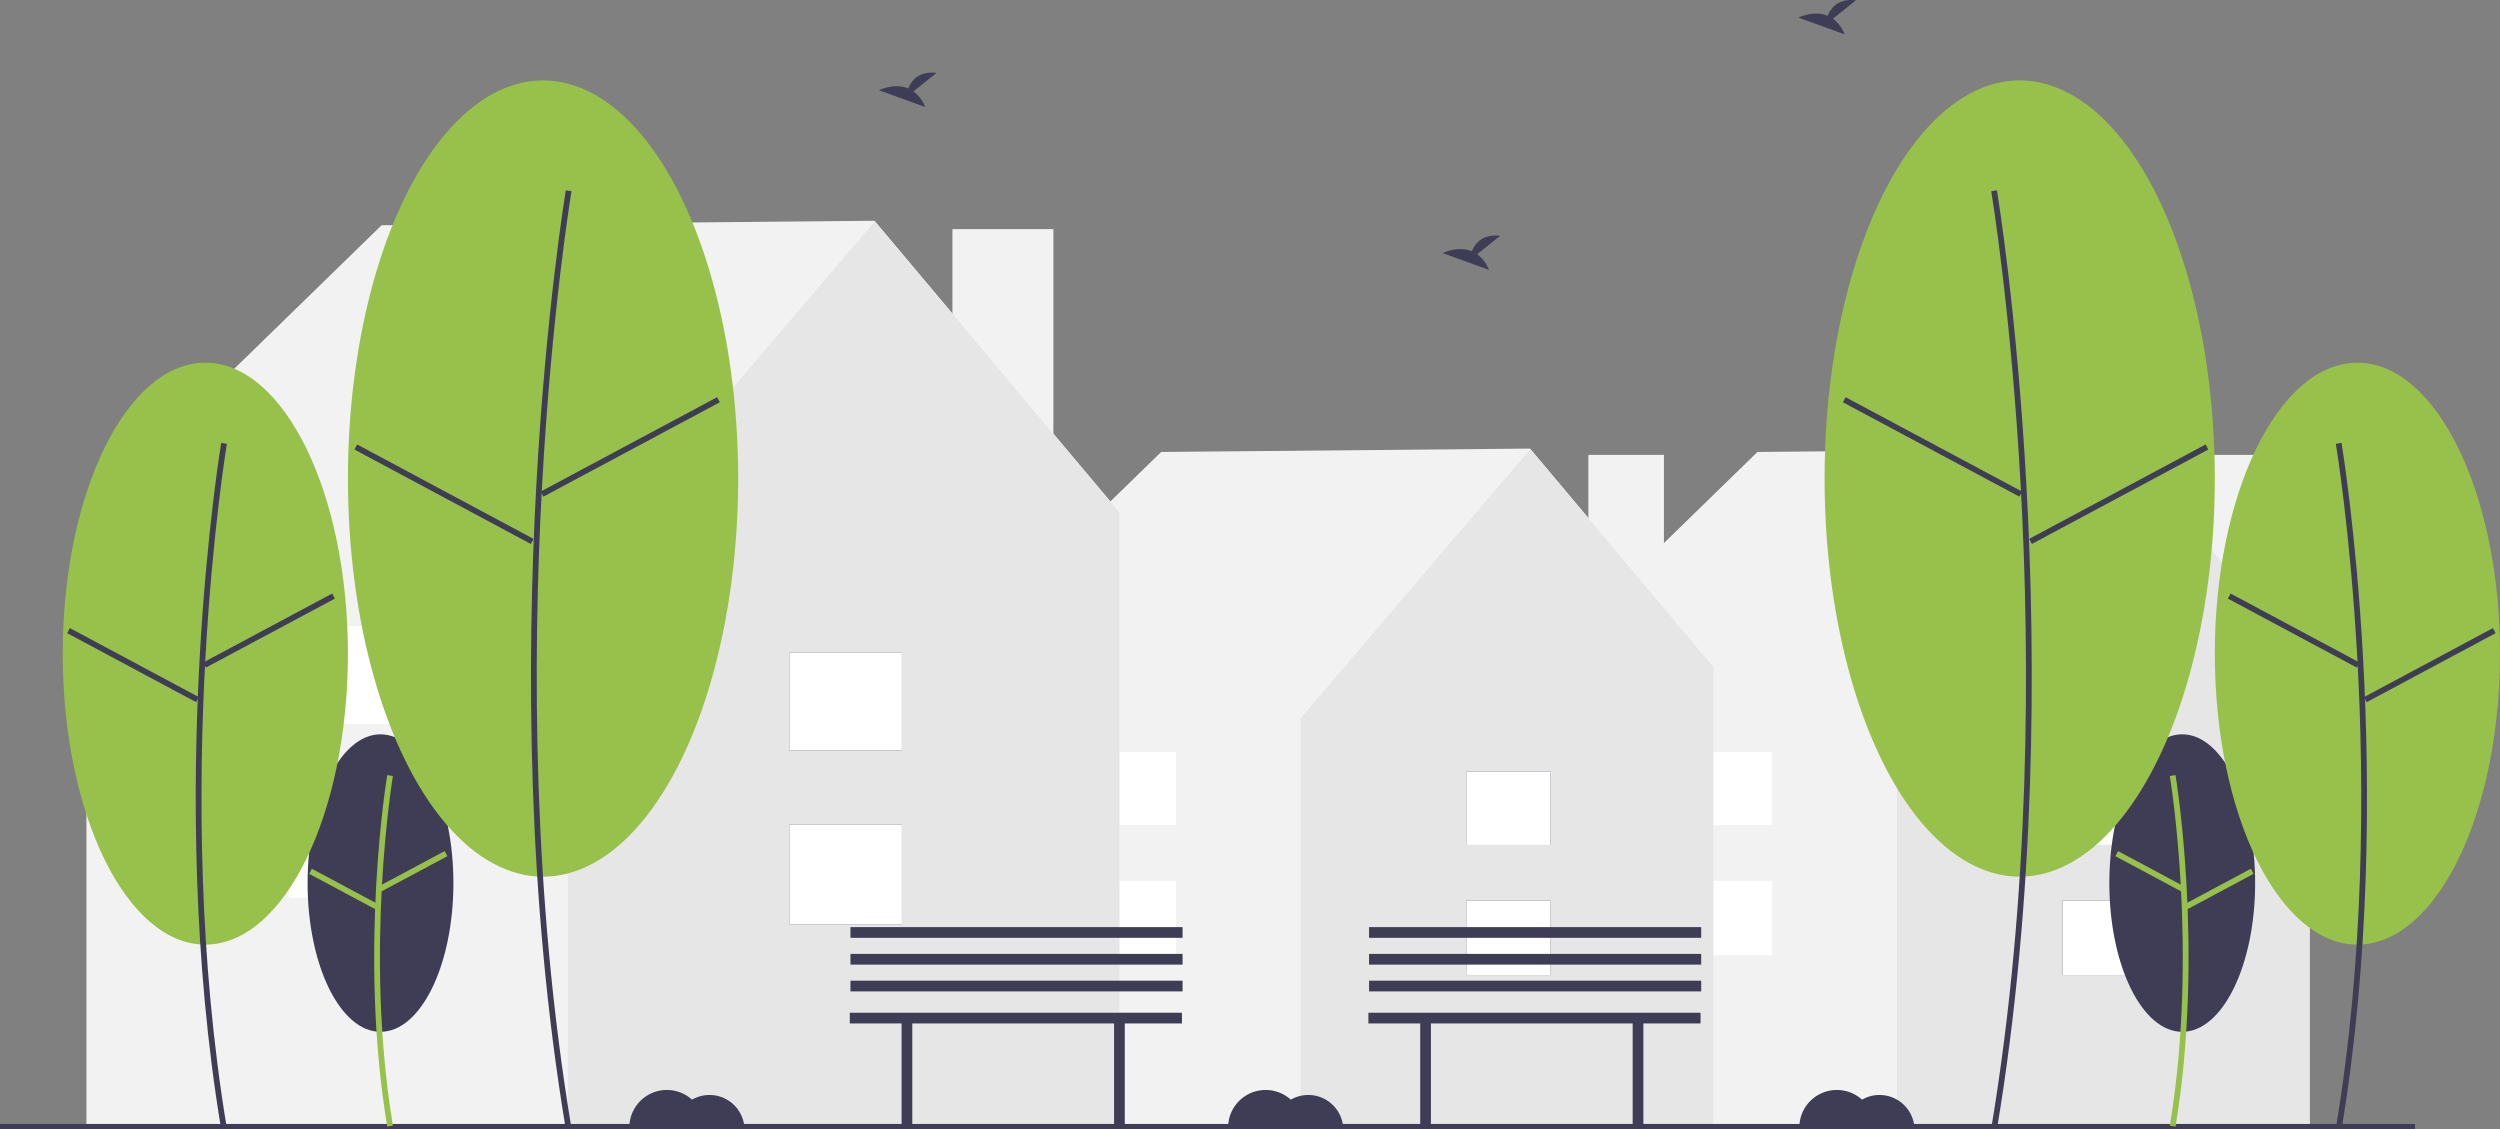 <?xml version="1.0" encoding="UTF-8" standalone="no"?>
<svg
   xmlns:dc="http://purl.org/dc/elements/1.1/"
   xmlns:cc="http://creativecommons.org/ns#"
   xmlns:rdf="http://www.w3.org/1999/02/22-rdf-syntax-ns#"
   xmlns:svg="http://www.w3.org/2000/svg"
   xmlns="http://www.w3.org/2000/svg"
   xmlns:sodipodi="http://sodipodi.sourceforge.net/DTD/sodipodi-0.dtd"
   xmlns:inkscape="http://www.inkscape.org/namespaces/inkscape"
   inkscape:version="1.0beta1 (32d4812, 2019-09-19)"
   sodipodi:docname="undraw_empty_street_sfxm.svg"
   version="1.1"
   viewBox="0 0 997.861 450.808"
   height="450.808"
   width="997.861"
   data-name="Layer 1"
   id="be3e1a43-0c7b-454d-900a-5620992e061d">
  <rect x="0" y="0" width="997.861" height="450.808" fill="#808080" stroke="none"/>
  <defs
     id="defs968" />
  <sodipodi:namedview
     inkscape:current-layer="be3e1a43-0c7b-454d-900a-5620992e061d"
     inkscape:window-maximized="0"
     inkscape:window-y="23"
     inkscape:window-x="0"
     inkscape:cy="953.55226"
     inkscape:cx="1209.2167"
     inkscape:zoom="0.1700891"
     showgrid="false"
     id="namedview966"
     inkscape:window-height="670"
     inkscape:window-width="1366"
     inkscape:pageshadow="2"
     inkscape:pageopacity="0"
     guidetolerance="10"
     gridtolerance="10"
     objecttolerance="10"
     borderopacity="1"
     inkscape:document-rotation="0"
     bordercolor="#666666"
     pagecolor="#ffffff" />
  <rect
     inkscape:export-ydpi="48.099998"
     inkscape:export-xdpi="48.099998"
     inkscape:export-filename="/Users/MacBook1/silent.png"
     id="rect833"
     fill="#f2f2f2"
     height="104.398"
     width="30.159"
     y="181.558"
     x="871.992" />
  <polygon
     inkscape:export-ydpi="48.099998"
     inkscape:export-xdpi="48.099998"
     inkscape:export-filename="/Users/MacBook1/silent.png"
     id="polygon835"
     fill="#f2f2f2"
     points="922.068 266.317 848.715 179.052 701.475 180.398 612.156 267.396 613.961 268.556 613.316 268.556 613.316 449.513 921.871 449.513 921.871 268.556 922.068 266.317" />
  <polygon
     inkscape:export-ydpi="48.099998"
     inkscape:export-xdpi="48.099998"
     inkscape:export-filename="/Users/MacBook1/silent.png"
     id="polygon837"
     fill="#e6e6e6"
     points="848.792 179.238 757.154 286.674 757.154 449.513 921.871 449.513 921.871 266.236 848.792 179.238" />
  <rect
     inkscape:export-ydpi="48.099998"
     inkscape:export-xdpi="48.099998"
     inkscape:export-filename="/Users/MacBook1/silent.png"
     id="rect839"
     fill="#3f3d56"
     height="29.733"
     width="33.639"
     y="359.461"
     x="823.272" />
  <rect
     inkscape:export-ydpi="48.099998"
     inkscape:export-xdpi="48.099998"
     inkscape:export-filename="/Users/MacBook1/silent.png"
     id="rect841"
     fill="#3f3d56"
     height="29.262"
     width="33.639"
     y="307.996"
     x="823.272" />
  <rect
     inkscape:export-ydpi="48.099998"
     inkscape:export-xdpi="48.099998"
     inkscape:export-filename="/Users/MacBook1/silent.png"
     id="rect843"
     fill="#fff"
     height="29.733"
     width="33.639"
     y="359.461"
     x="823.272" />
  <rect
     inkscape:export-ydpi="48.099998"
     inkscape:export-xdpi="48.099998"
     inkscape:export-filename="/Users/MacBook1/silent.png"
     id="rect845"
     fill="#fff"
     height="29.262"
     width="33.639"
     y="307.996"
     x="823.272" />
  <rect
     inkscape:export-ydpi="48.099998"
     inkscape:export-xdpi="48.099998"
     inkscape:export-filename="/Users/MacBook1/silent.png"
     id="rect847"
     fill="#fff"
     height="29.733"
     width="33.639"
     y="351.571"
     x="673.777" />
  <rect
     inkscape:export-ydpi="48.099998"
     inkscape:export-xdpi="48.099998"
     inkscape:export-filename="/Users/MacBook1/silent.png"
     id="rect849"
     fill="#fff"
     height="29.262"
     width="33.639"
     y="300.106"
     x="673.777" />
  <rect
     inkscape:export-ydpi="48.099998"
     inkscape:export-xdpi="48.099998"
     inkscape:export-filename="/Users/MacBook1/silent.png"
     id="rect851"
     fill="#f2f2f2"
     height="104.398"
     width="30.159"
     y="181.558"
     x="633.992" />
  <polygon
     inkscape:export-ydpi="48.099998"
     inkscape:export-xdpi="48.099998"
     inkscape:export-filename="/Users/MacBook1/silent.png"
     id="polygon853"
     fill="#f2f2f2"
     points="684.068 266.317 610.715 179.052 463.475 180.398 374.156 267.396 375.961 268.556 375.316 268.556 375.316 449.513 683.871 449.513 683.871 268.556 684.068 266.317" />
  <polygon
     inkscape:export-ydpi="48.099998"
     inkscape:export-xdpi="48.099998"
     inkscape:export-filename="/Users/MacBook1/silent.png"
     id="polygon855"
     fill="#e6e6e6"
     points="610.792 179.238 519.154 286.674 519.154 449.513 683.871 449.513 683.871 266.236 610.792 179.238" />
  <rect
     inkscape:export-ydpi="48.099998"
     inkscape:export-xdpi="48.099998"
     inkscape:export-filename="/Users/MacBook1/silent.png"
     id="rect857"
     fill="#3f3d56"
     height="29.733"
     width="33.639"
     y="359.461"
     x="585.272" />
  <rect
     inkscape:export-ydpi="48.099998"
     inkscape:export-xdpi="48.099998"
     inkscape:export-filename="/Users/MacBook1/silent.png"
     id="rect859"
     fill="#3f3d56"
     height="29.262"
     width="33.639"
     y="307.996"
     x="585.272" />
  <rect
     inkscape:export-ydpi="48.099998"
     inkscape:export-xdpi="48.099998"
     inkscape:export-filename="/Users/MacBook1/silent.png"
     id="rect861"
     fill="#fff"
     height="29.733"
     width="33.639"
     y="359.461"
     x="585.272" />
  <rect
     inkscape:export-ydpi="48.099998"
     inkscape:export-xdpi="48.099998"
     inkscape:export-filename="/Users/MacBook1/silent.png"
     id="rect863"
     fill="#fff"
     height="29.262"
     width="33.639"
     y="307.996"
     x="585.272" />
  <rect
     inkscape:export-ydpi="48.099998"
     inkscape:export-xdpi="48.099998"
     inkscape:export-filename="/Users/MacBook1/silent.png"
     id="rect865"
     fill="#fff"
     height="29.733"
     width="33.639"
     y="351.571"
     x="435.777" />
  <rect
     inkscape:export-ydpi="48.099998"
     inkscape:export-xdpi="48.099998"
     inkscape:export-filename="/Users/MacBook1/silent.png"
     id="rect867"
     fill="#fff"
     height="29.262"
     width="33.639"
     y="300.106"
     x="435.777" />
  <rect
     inkscape:export-ydpi="48.099998"
     inkscape:export-xdpi="48.099998"
     inkscape:export-filename="/Users/MacBook1/silent.png"
     id="rect869"
     fill="#f2f2f2"
     height="139.501"
     width="40.3"
     y="91.46"
     x="380.154" />
  <polygon
     inkscape:export-ydpi="48.099998"
     inkscape:export-xdpi="48.099998"
     inkscape:export-filename="/Users/MacBook1/silent.png"
     id="polygon871"
     fill="#f2f2f2"
     points="447.068 204.718 349.051 88.112 152.302 89.91 32.951 206.161 35.362 207.711 34.501 207.711 34.501 449.513 446.804 449.513 446.804 207.711 447.068 204.718" />
  <polygon
     inkscape:export-ydpi="48.099998"
     inkscape:export-xdpi="48.099998"
     inkscape:export-filename="/Users/MacBook1/silent.png"
     id="polygon873"
     fill="#e6e6e6"
     points="349.153 88.36 226.702 231.921 226.702 449.513 446.804 449.513 446.804 204.611 349.153 88.36" />
  <rect
     inkscape:export-ydpi="48.099998"
     inkscape:export-xdpi="48.099998"
     inkscape:export-filename="/Users/MacBook1/silent.png"
     id="rect875"
     fill="#3f3d56"
     height="39.731"
     width="44.95"
     y="329.181"
     x="315.053" />
  <rect
     inkscape:export-ydpi="48.099998"
     inkscape:export-xdpi="48.099998"
     inkscape:export-filename="/Users/MacBook1/silent.png"
     id="rect877"
     fill="#3f3d56"
     height="39.101"
     width="44.95"
     y="260.412"
     x="315.053" />
  <rect
     inkscape:export-ydpi="48.099998"
     inkscape:export-xdpi="48.099998"
     inkscape:export-filename="/Users/MacBook1/silent.png"
     id="rect879"
     fill="#fff"
     height="39.731"
     width="44.95"
     y="329.181"
     x="315.053" />
  <rect
     inkscape:export-ydpi="48.099998"
     inkscape:export-xdpi="48.099998"
     inkscape:export-filename="/Users/MacBook1/silent.png"
     id="rect881"
     fill="#fff"
     height="39.101"
     width="44.95"
     y="260.412"
     x="315.053" />
  <rect
     inkscape:export-ydpi="48.099998"
     inkscape:export-xdpi="48.099998"
     inkscape:export-filename="/Users/MacBook1/silent.png"
     id="rect883"
     fill="#fff"
     height="39.731"
     width="44.95"
     y="318.639"
     x="115.29" />
  <rect
     inkscape:export-ydpi="48.099998"
     inkscape:export-xdpi="48.099998"
     inkscape:export-filename="/Users/MacBook1/silent.png"
     id="rect885"
     fill="#fff"
     height="39.101"
     width="44.95"
     y="249.869"
     x="115.29" />
  <rect
     inkscape:export-ydpi="48.099998"
     inkscape:export-xdpi="48.099998"
     inkscape:export-filename="/Users/MacBook1/silent.png"
     id="rect887"
     fill="#3f3d56"
     height="2"
     width="963.951"
     y="448.62" />
  <ellipse
     inkscape:export-ydpi="48.099998"
     inkscape:export-xdpi="48.099998"
     inkscape:export-filename="/Users/MacBook1/silent.png"
     id="ellipse889"
     fill="#3f3d56"
     ry="59.374"
     rx="29.099"
     cy="352.472"
     cx="151.872" />
  <path
     inkscape:export-ydpi="48.099998"
     inkscape:export-xdpi="48.099998"
     inkscape:export-filename="/Users/MacBook1/silent.png"
     id="path891"
     fill="#97c14b"
     transform="translate(-101.069 -224.596)"
     d="M255.629,674.254c-11.655-69.925-.117-139.598.001-140.293l2.267.384c-.117.692-11.588,69.998.001,139.532Z" />
  <rect
     inkscape:export-ydpi="48.099998"
     inkscape:export-xdpi="48.099998"
     inkscape:export-filename="/Users/MacBook1/silent.png"
     id="rect893"
     fill="#97c14b"
     transform="translate(-339.582 -31.501) rotate(-28.142)"
     height="2.3"
     width="29.841"
     y="571.202"
     x="251.026" />
  <rect
     inkscape:export-ydpi="48.099998"
     inkscape:export-xdpi="48.099998"
     inkscape:export-filename="/Users/MacBook1/silent.png"
     id="rect895"
     fill="#97c14b"
     transform="translate(-486.125 291.371) rotate(-61.842)"
     height="29.842"
     width="2.3"
     y="564.485"
     x="237.023" />
  <ellipse
     inkscape:export-ydpi="48.099998"
     inkscape:export-xdpi="48.099998"
     inkscape:export-filename="/Users/MacBook1/silent.png"
     id="ellipse897"
     fill="#97c14b"
     ry="116.129"
     rx="56.915"
     cy="260.903"
     cx="81.955" />
  <path
     inkscape:export-ydpi="48.099998"
     inkscape:export-xdpi="48.099998"
     inkscape:export-filename="/Users/MacBook1/silent.png"
     id="path899"
     fill="#3f3d56"
     transform="translate(-101.069 -224.596)"
     d="M189.364,675.404c-22.765-136.585-.23-272.673.001-274.032l2.267.384c-.23,1.355-22.698,137.077.001,273.271Z" />
  <rect
     inkscape:export-ydpi="48.099998"
     inkscape:export-xdpi="48.099998"
     inkscape:export-filename="/Users/MacBook1/silent.png"
     id="rect901"
     fill="#3f3d56"
     transform="translate(-301.062 -69.972) rotate(-28.142)"
     height="2.3"
     width="58.368"
     y="475.125"
     x="179.276" />
  <rect
     inkscape:export-ydpi="48.099998"
     inkscape:export-xdpi="48.099998"
     inkscape:export-filename="/Users/MacBook1/silent.png"
     id="rect903"
     fill="#3f3d56"
     transform="translate(-451.742 170.111) rotate(-61.843)"
     height="58.368"
     width="2.3"
     y="460.889"
     x="152.989" />
  <ellipse
     inkscape:export-ydpi="48.099998"
     inkscape:export-xdpi="48.099998"
     inkscape:export-filename="/Users/MacBook1/silent.png"
     id="ellipse905"
     fill="#97c14b"
     ry="158.914"
     rx="77.883"
     cy="191.008"
     cx="216.754" />
  <path
     inkscape:export-ydpi="48.099998"
     inkscape:export-xdpi="48.099998"
     inkscape:export-filename="/Users/MacBook1/silent.png"
     id="path907"
     fill="#3f3d56"
     transform="translate(-101.069 -224.596)"
     d="M326.916,675.404c-31.14-186.837-.314-372.992.001-374.851l2.267.384c-.314,1.855-31.074,187.644.001,374.089Z" />
  <rect
     inkscape:export-ydpi="48.099998"
     inkscape:export-xdpi="48.099998"
     inkscape:export-filename="/Users/MacBook1/silent.png"
     id="rect909"
     fill="#3f3d56"
     transform="translate(-249.45 -10.639) rotate(-28.142)"
     height="2.3"
     width="79.871"
     y="401.831"
     x="312.694" />
  <rect
     inkscape:export-ydpi="48.099998"
     inkscape:export-xdpi="48.099998"
     inkscape:export-filename="/Users/MacBook1/silent.png"
     id="rect911"
     fill="#3f3d56"
     transform="translate(-326.036 243.558) rotate(-61.843)"
     height="79.871"
     width="2.3"
     y="381.926"
     x="277.146" />
  <ellipse
     inkscape:export-ydpi="48.099998"
     inkscape:export-xdpi="48.099998"
     inkscape:export-filename="/Users/MacBook1/silent.png"
     id="ellipse913"
     fill="#3f3d56"
     ry="59.374"
     rx="29.099"
     cy="352.472"
     cx="871.029" />
  <path
     inkscape:export-ydpi="48.099998"
     inkscape:export-xdpi="48.099998"
     inkscape:export-filename="/Users/MacBook1/silent.png"
     id="path915"
     fill="#97c14b"
     transform="translate(-101.069 -224.596)"
     d="M969.412,674.254c11.655-69.925.117-139.598-.001-140.293l-2.267.384c.117.692,11.588,69.998-.001,139.532Z" />
  <rect
     inkscape:export-ydpi="48.099998"
     inkscape:export-xdpi="48.099998"
     inkscape:export-filename="/Users/MacBook1/silent.png"
     id="rect917"
     fill="#97c14b"
     transform="translate(-99.025 923.519) rotate(-61.858)"
     height="29.841"
     width="2.3"
     y="557.431"
     x="957.944" />
  <rect
     inkscape:export-ydpi="48.099998"
     inkscape:export-xdpi="48.099998"
     inkscape:export-filename="/Users/MacBook1/silent.png"
     id="rect919"
     fill="#97c14b"
     transform="translate(-257.698 309.683) rotate(-28.158)"
     height="2.3"
     width="29.842"
     y="578.256"
     x="971.946" />
  <ellipse
     inkscape:export-ydpi="48.099998"
     inkscape:export-xdpi="48.099998"
     inkscape:export-filename="/Users/MacBook1/silent.png"
     id="ellipse921"
     fill="#97c14b"
     ry="116.129"
     rx="56.915"
     cy="260.903"
     cx="940.946" />
  <path
     inkscape:export-ydpi="48.099998"
     inkscape:export-xdpi="48.099998"
     inkscape:export-filename="/Users/MacBook1/silent.png"
     id="path923"
     fill="#3f3d56"
     transform="translate(-101.069 -224.596)"
     d="M1035.676,675.404c22.765-136.585.23-272.673-.001-274.032l-2.267.384c.23,1.355,22.698,137.077-.001,273.271Z" />
  <rect
     inkscape:export-ydpi="48.099998"
     inkscape:export-xdpi="48.099998"
     inkscape:export-filename="/Users/MacBook1/silent.png"
     id="rect925"
     fill="#3f3d56"
     transform="translate(16.066 923.448) rotate(-61.858)"
     height="58.368"
     width="2.3"
     y="447.091"
     x="1015.43" />
  <rect
     inkscape:export-ydpi="48.099998"
     inkscape:export-xdpi="48.099998"
     inkscape:export-filename="/Users/MacBook1/silent.png"
     id="rect927"
     fill="#3f3d56"
     transform="translate(-205.596 338.756) rotate(-28.157)"
     height="2.3"
     width="58.368"
     y="488.923"
     x="1041.717" />
  <ellipse
     inkscape:export-ydpi="48.099998"
     inkscape:export-xdpi="48.099998"
     inkscape:export-filename="/Users/MacBook1/silent.png"
     id="ellipse929"
     fill="#97c14b"
     ry="158.914"
     rx="77.883"
     cy="191.008"
     cx="806.148" />
  <path
     inkscape:export-ydpi="48.099998"
     inkscape:export-xdpi="48.099998"
     inkscape:export-filename="/Users/MacBook1/silent.png"
     id="path931"
     fill="#3f3d56"
     transform="translate(-101.069 -224.596)"
     d="M898.124,675.404c31.14-186.837.314-372.992-.001-374.851l-2.267.384c.314,1.855,31.074,187.644-.001,374.089Z" />
  <rect
     inkscape:export-ydpi="48.099998"
     inkscape:export-xdpi="48.099998"
     inkscape:export-filename="/Users/MacBook1/silent.png"
     id="rect933"
     fill="#3f3d56"
     transform="translate(4.524 757.596) rotate(-61.858)"
     height="79.871"
     width="2.3"
     y="363.045"
     x="871.261" />
  <rect
     inkscape:export-ydpi="48.099998"
     inkscape:export-xdpi="48.099998"
     inkscape:export-filename="/Users/MacBook1/silent.png"
     id="rect935"
     fill="#3f3d56"
     transform="translate(-188.102 272.081) rotate(-28.157)"
     height="2.3"
     width="79.871"
     y="420.712"
     x="906.809" />
  <path
     inkscape:export-ydpi="48.099998"
     inkscape:export-xdpi="48.099998"
     inkscape:export-filename="/Users/MacBook1/silent.png"
     id="path937"
     fill="#3f3d56"
     transform="translate(-101.069 -224.596)"
     d="M690.674,326.062l9.206-7.363c-7.151-.789-10.09,3.111-11.292,6.198-5.587-2.32-11.669.72-11.669.72l18.419,6.687A13.938,13.938,0,0,0,690.674,326.062Z" />
  <path
     inkscape:export-ydpi="48.099998"
     inkscape:export-xdpi="48.099998"
     inkscape:export-filename="/Users/MacBook1/silent.png"
     id="path939"
     fill="#3f3d56"
     transform="translate(-101.069 -224.596)"
     d="M465.674,261.062l9.206-7.363c-7.151-.789-10.09,3.111-11.292,6.198-5.587-2.32-11.669.72-11.669.72l18.419,6.687A13.938,13.938,0,0,0,465.674,261.062Z" />
  <path
     inkscape:export-ydpi="48.099998"
     inkscape:export-xdpi="48.099998"
     inkscape:export-filename="/Users/MacBook1/silent.png"
     id="path941"
     fill="#3f3d56"
     transform="translate(-101.069 -224.596)"
     d="M832.674,232.062l9.206-7.363c-7.151-.789-10.09,3.111-11.292,6.198-5.587-2.32-11.669.72-11.669.72l18.419,6.687A13.938,13.938,0,0,0,832.674,232.062Z" />
  <path
     inkscape:export-ydpi="48.099998"
     inkscape:export-xdpi="48.099998"
     inkscape:export-filename="/Users/MacBook1/silent.png"
     id="path943"
     fill="#3f3d56"
     transform="translate(-101.069 -224.596)"
     d="M851.26,661.648a13.918,13.918,0,0,0-6.97,1.87A14.982,14.982,0,0,0,819.26,674.648h45.95A13.99,13.99,0,0,0,851.26,661.648Z" />
  <path
     inkscape:export-ydpi="48.099998"
     inkscape:export-xdpi="48.099998"
     inkscape:export-filename="/Users/MacBook1/silent.png"
     id="path945"
     fill="#3f3d56"
     transform="translate(-101.069 -224.596)"
     d="M384.26,661.648a13.918,13.918,0,0,0-6.97,1.87A14.982,14.982,0,0,0,352.26,674.648h45.95A13.99,13.99,0,0,0,384.26,661.648Z" />
  <path
     inkscape:export-ydpi="48.099998"
     inkscape:export-xdpi="48.099998"
     inkscape:export-filename="/Users/MacBook1/silent.png"
     id="path947"
     fill="#3f3d56"
     transform="translate(-101.069 -224.596)"
     d="M623.26,661.648a13.918,13.918,0,0,0-6.97,1.87A14.982,14.982,0,0,0,591.26,674.648h45.95A13.99,13.99,0,0,0,623.26,661.648Z" />
  <polygon
     inkscape:export-ydpi="48.099998"
     inkscape:export-xdpi="48.099998"
     inkscape:export-filename="/Users/MacBook1/silent.png"
     id="polygon949"
     fill="#3f3d56"
     points="471.759 404.228 339.191 404.228 339.191 408.504 359.866 408.504 359.866 449.13 364.142 449.13 364.142 408.504 444.669 408.504 444.669 449.13 448.946 449.13 448.946 408.504 471.759 408.504 471.759 404.228" />
  <rect
     inkscape:export-ydpi="48.099998"
     inkscape:export-xdpi="48.099998"
     inkscape:export-filename="/Users/MacBook1/silent.png"
     id="rect951"
     fill="#3f3d56"
     height="4.276"
     width="132.568"
     y="391.434"
     x="339.452" />
  <rect
     inkscape:export-ydpi="48.099998"
     inkscape:export-xdpi="48.099998"
     inkscape:export-filename="/Users/MacBook1/silent.png"
     id="rect953"
     fill="#3f3d56"
     height="4.276"
     width="132.568"
     y="380.743"
     x="339.452" />
  <rect
     inkscape:export-ydpi="48.099998"
     inkscape:export-xdpi="48.099998"
     inkscape:export-filename="/Users/MacBook1/silent.png"
     id="rect955"
     fill="#3f3d56"
     height="4.276"
     width="132.568"
     y="370.052"
     x="339.452" />
  <polygon
     inkscape:export-ydpi="48.099998"
     inkscape:export-xdpi="48.099998"
     inkscape:export-filename="/Users/MacBook1/silent.png"
     id="polygon957"
     fill="#3f3d56"
     points="678.759 404.228 546.191 404.228 546.191 408.504 566.866 408.504 566.866 449.13 571.142 449.13 571.142 408.504 651.669 408.504 651.669 449.13 655.946 449.13 655.946 408.504 678.759 408.504 678.759 404.228" />
  <rect
     inkscape:export-ydpi="48.099998"
     inkscape:export-xdpi="48.099998"
     inkscape:export-filename="/Users/MacBook1/silent.png"
     id="rect959"
     fill="#3f3d56"
     height="4.276"
     width="132.568"
     y="391.434"
     x="546.452" />
  <rect
     inkscape:export-ydpi="48.099998"
     inkscape:export-xdpi="48.099998"
     inkscape:export-filename="/Users/MacBook1/silent.png"
     id="rect961"
     fill="#3f3d56"
     height="4.276"
     width="132.568"
     y="380.743"
     x="546.452" />
  <rect
     inkscape:export-ydpi="48.099998"
     inkscape:export-xdpi="48.099998"
     inkscape:export-filename="/Users/MacBook1/silent.png"
     id="rect963"
     fill="#3f3d56"
     height="4.276"
     width="132.568"
     y="370.052"
     x="546.452" />
</svg>
